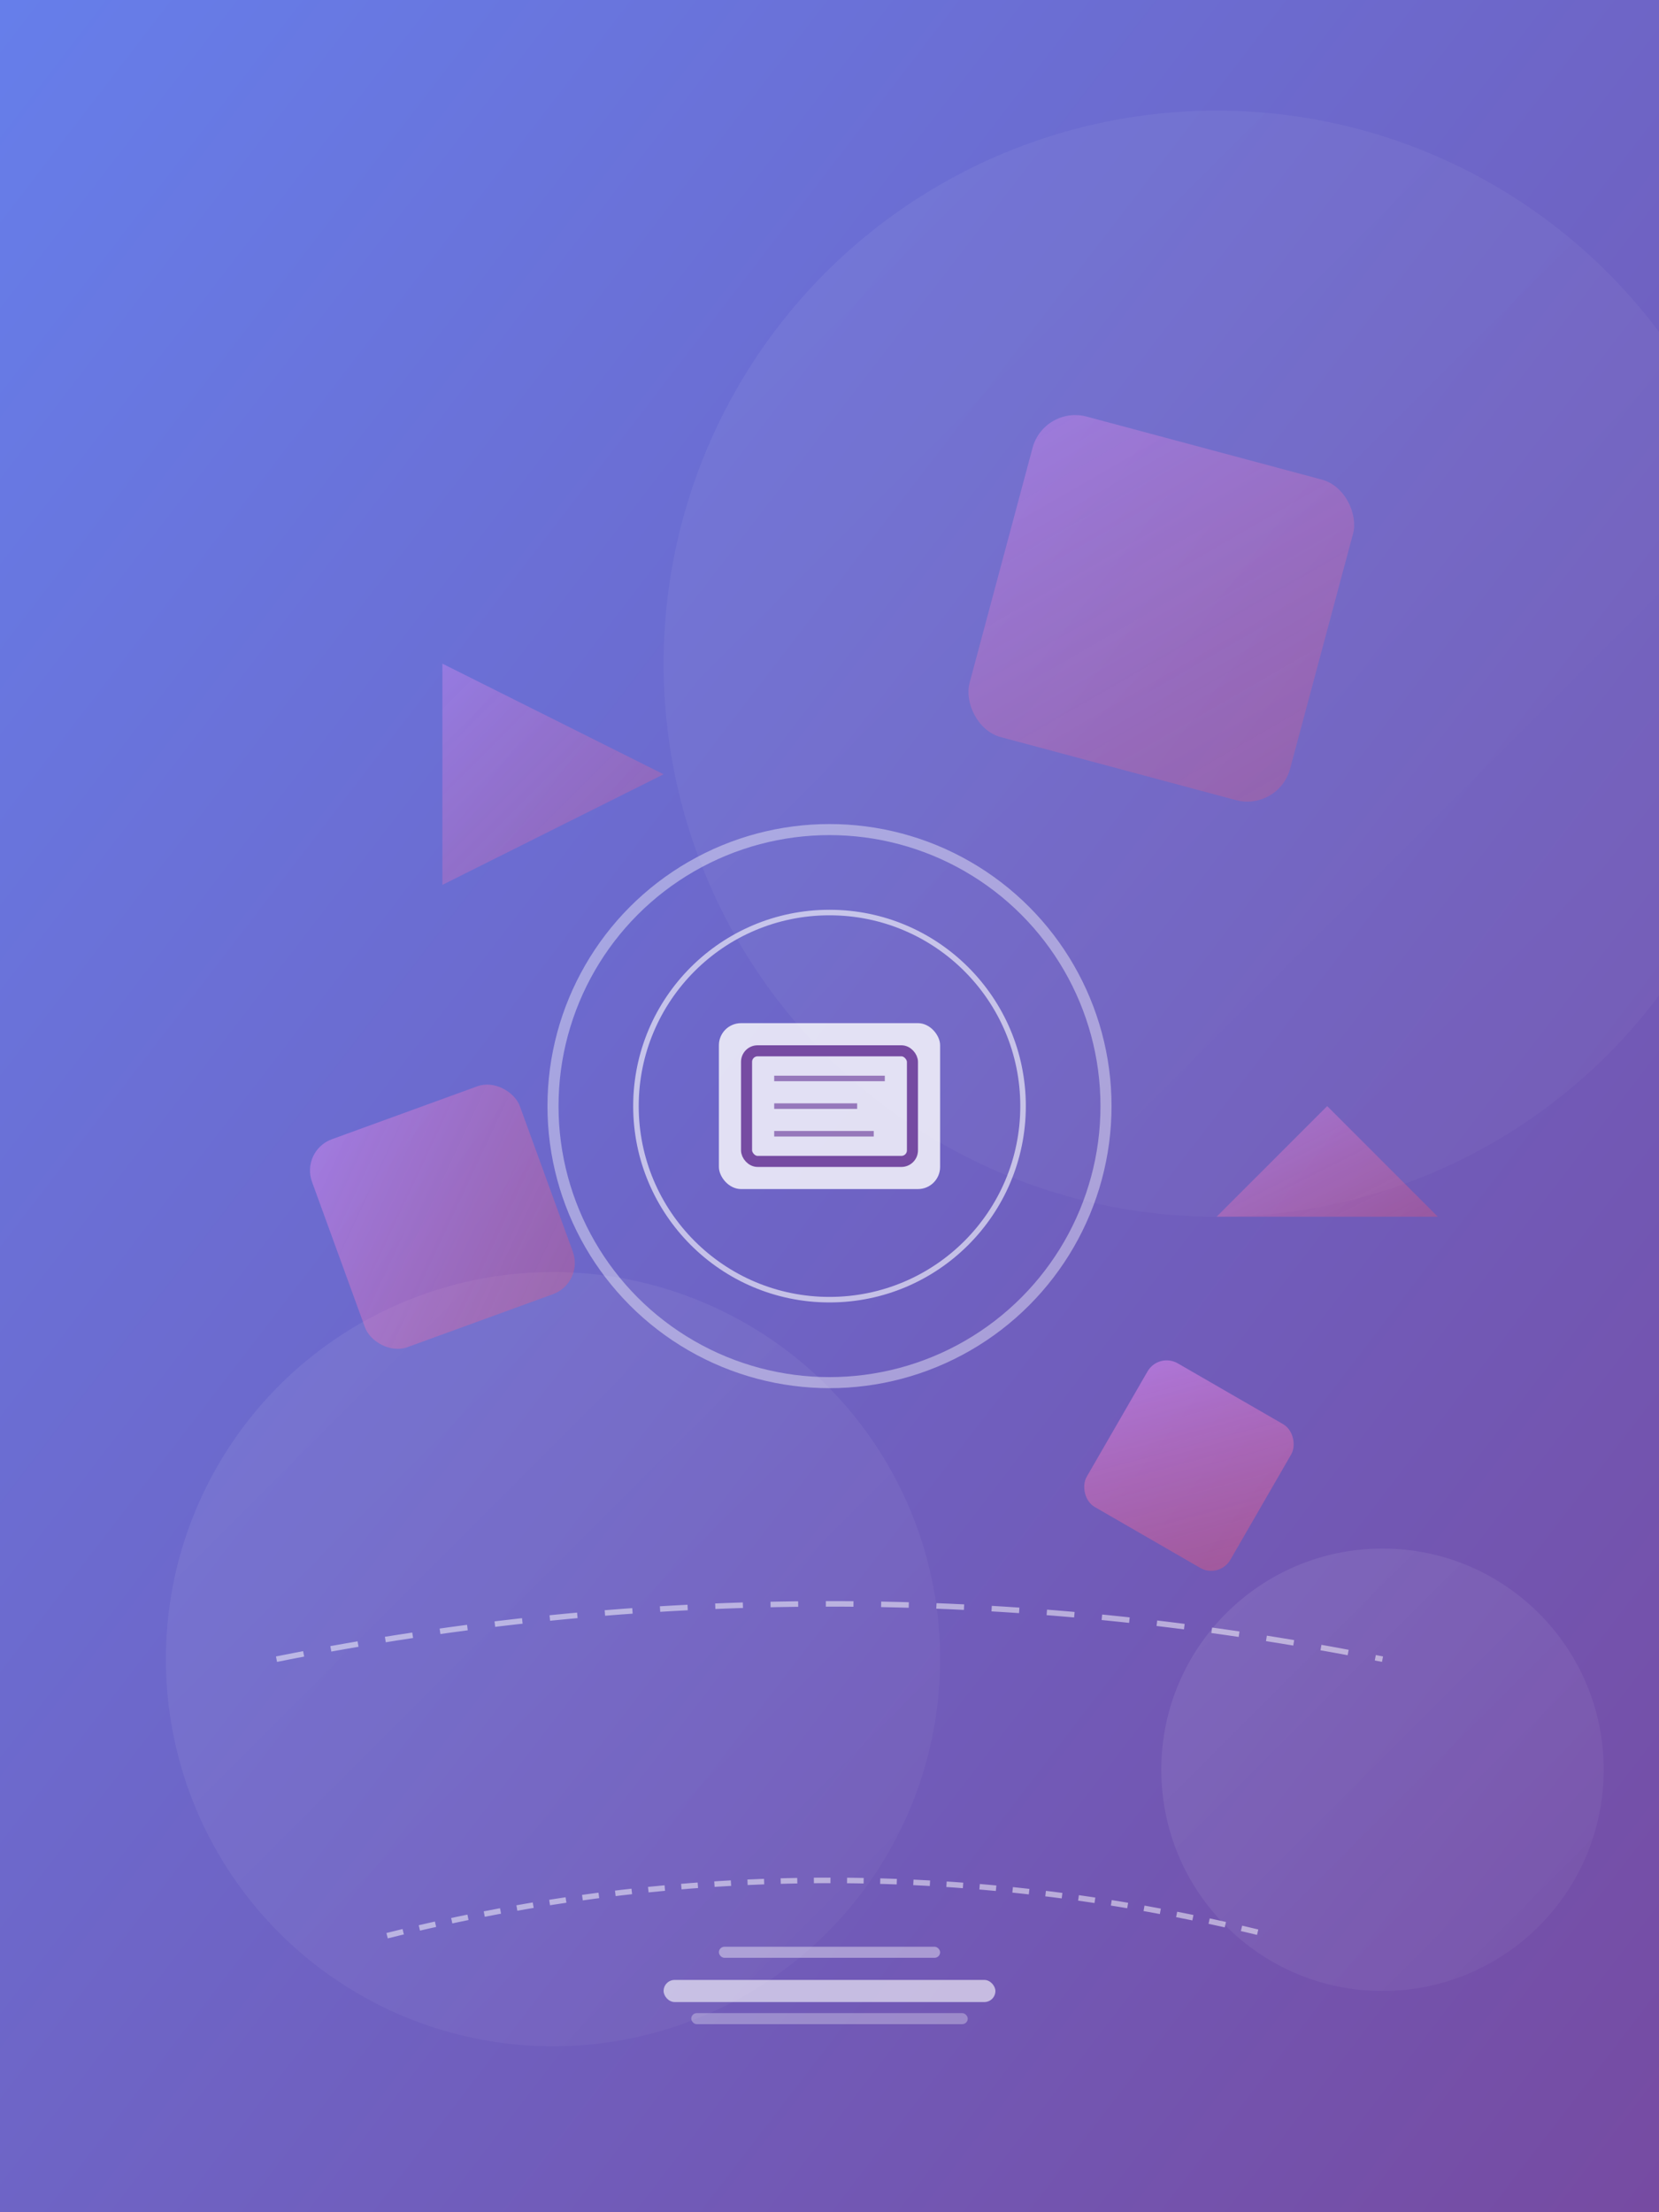<?xml version="1.0" encoding="UTF-8"?>
<svg width="300" height="400" viewBox="0 0 300 400" xmlns="http://www.w3.org/2000/svg">
  <rect x="0" y="0" width="300" height="400" fill="#333333" stroke="none"/>
  <!-- 背景渐变和滤镜 -->
  <defs>
    <linearGradient id="bgGradient" x1="0%" y1="0%" x2="100%" y2="100%">
      <stop offset="0%" style="stop-color:#667eea;stop-opacity:1" />
      <stop offset="100%" style="stop-color:#764ba2;stop-opacity:1" />
    </linearGradient>
    <linearGradient id="shapeGradient" x1="0%" y1="0%" x2="100%" y2="100%">
      <stop offset="0%" style="stop-color:#ffffff;stop-opacity:0.3" />
      <stop offset="100%" style="stop-color:#ffffff;stop-opacity:0.1" />
    </linearGradient>
    <linearGradient id="accentGradient" x1="0%" y1="0%" x2="100%" y2="100%">
      <stop offset="0%" style="stop-color:#f093fb;stop-opacity:0.8" />
      <stop offset="100%" style="stop-color:#f5576c;stop-opacity:0.6" />
    </linearGradient>
    <filter id="blur" x="-50%" y="-50%" width="200%" height="200%">
      <feGaussianBlur in="SourceGraphic" stdDeviation="3"/>
    </filter>
  </defs>
  
  <!-- 背景 -->
  <rect width="300" height="400" fill="url(#bgGradient)"/>
  
  <!-- 背景几何图形 -->
  <g fill="url(#shapeGradient)">
    <!-- 大圆 - 背景装饰 -->
    <circle cx="220" cy="120" r="100" opacity="0.2"/>
    <!-- 中圆 -->
    <circle cx="100" cy="300" r="70" opacity="0.25"/>
    <!-- 小圆 -->
    <circle cx="250" cy="320" r="40" opacity="0.3"/>
  </g>
  
  <!-- 现代几何元素 -->
  <g fill="url(#accentGradient)">
    <!-- 浮动方块 -->
    <rect x="180" y="80" width="60" height="60" rx="8" opacity="0.4" transform="rotate(15 210 110)"/>
    <rect x="60" y="200" width="40" height="40" rx="6" opacity="0.5" transform="rotate(-20 80 220)"/>
    <rect x="200" y="250" width="30" height="30" rx="4" opacity="0.6" transform="rotate(30 215 265)"/>
    
    <!-- 三角形装饰 -->
    <polygon points="80,120 120,140 80,160" opacity="0.4"/>
    <polygon points="240,200 260,220 220,220" opacity="0.5"/>
  </g>
  
  <!-- 中央焦点区域 -->
  <g transform="translate(150, 200)">
    <!-- 主圆环 -->
    <circle cx="0" cy="0" r="50" fill="none" stroke="#ffffff" stroke-width="2" opacity="0.4"/>
    <circle cx="0" cy="0" r="35" fill="none" stroke="#ffffff" stroke-width="1" opacity="0.6"/>
    
    <!-- 中央图标 -->
    <rect x="-20" y="-15" width="40" height="30" fill="#ffffff" opacity="0.8" rx="4"/>
    <rect x="-15" y="-10" width="30" height="20" fill="none" stroke="#764ba2" stroke-width="2" rx="2"/>
    
    <!-- 书页线条 -->
    <g stroke="#764ba2" stroke-width="1" opacity="0.7">
      <line x1="-10" y1="-5" x2="10" y2="-5"/>
      <line x1="-10" y1="0" x2="5" y2="0"/>
      <line x1="-10" y1="5" x2="8" y2="5"/>
    </g>
  </g>
  
  <!-- 动态装饰线条 -->
  <g stroke="#ffffff" stroke-width="1" opacity="0.5" fill="none">
    <path d="M50 300 Q150 280 250 300" stroke-dasharray="5,5">
      <animate attributeName="stroke-dashoffset" values="0;10;0" dur="3s" repeatCount="indefinite"/>
    </path>
    <path d="M70 350 Q150 330 230 350" stroke-dasharray="3,3">
      <animate attributeName="stroke-dashoffset" values="0;6;0" dur="2s" repeatCount="indefinite"/>
    </path>
  </g>
  
  <!-- 底部现代装饰 -->
  <g transform="translate(150, 360)">
    <rect x="-30" y="-2" width="60" height="4" fill="#ffffff" opacity="0.6" rx="2"/>
    <rect x="-20" y="-8" width="40" height="2" fill="#ffffff" opacity="0.4" rx="1"/>
    <rect x="-25" y="4" width="50" height="2" fill="#ffffff" opacity="0.3" rx="1"/>
  </g>
</svg>
